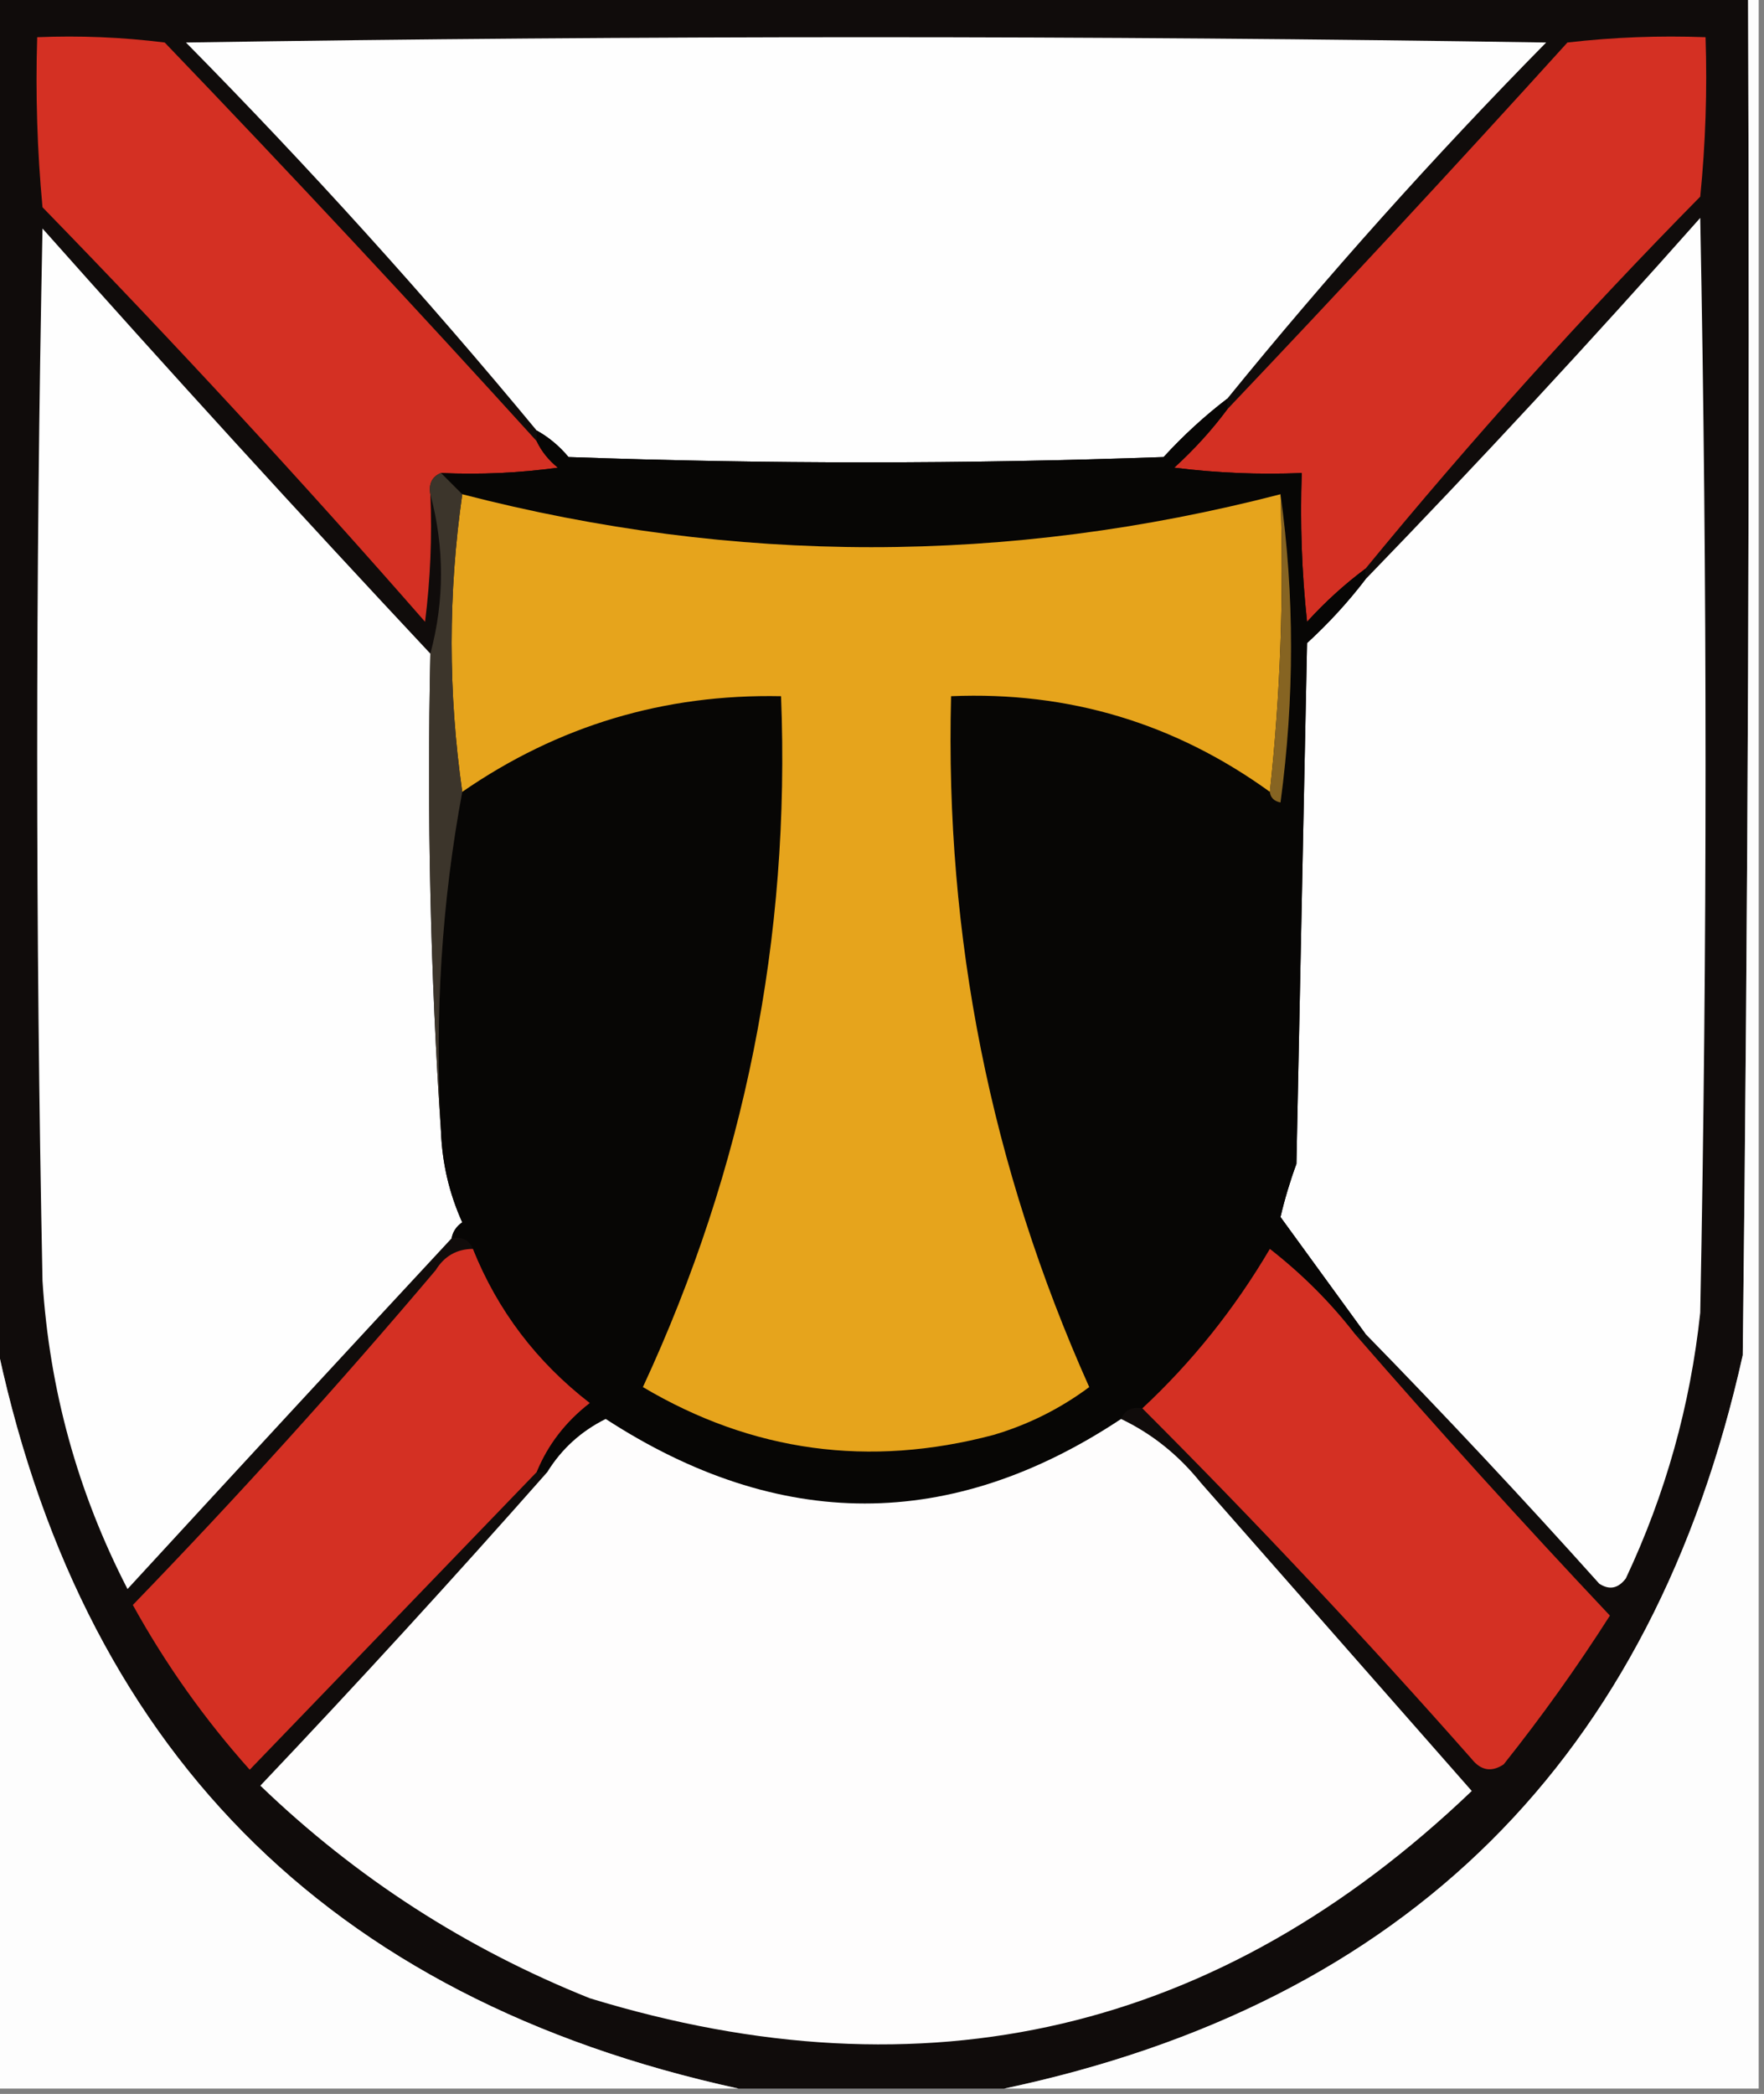 <?xml version="1.0" encoding="UTF-8"?>
<!DOCTYPE svg PUBLIC "-//W3C//DTD SVG 1.1//EN" "http://www.w3.org/Graphics/SVG/1.1/DTD/svg11.dtd">
<svg xmlns="http://www.w3.org/2000/svg" version="1.1" width="166px" height="197px" style="shape-rendering:geometricPrecision; text-rendering:geometricPrecision; image-rendering:optimizeQuality; fill-rule:evenodd; clip-rule:evenodd" xmlns:xlink="http://www.w3.org/1999/xlink">
<rect width="100%" height="100%" fill="#808080" stroke="none"/>
<g><path style="opacity:1" fill="#100c0b" d="M -0.5,-0.5 C 54.5,-0.5 109.5,-0.5 164.5,-0.5C 164.667,42.168 164.5,84.835 164,127.5C 155.536,165.465 132.369,188.465 94.5,196.5C 86.167,196.5 77.833,196.5 69.5,196.5C 30.7,188.033 7.366,164.367 -0.5,125.5C -0.5,83.5 -0.5,41.5 -0.5,-0.5 Z"/></g>
<g><path style="opacity:1" fill="#fdfdfd" d="M 164.5,-0.5 C 164.833,-0.5 165.167,-0.5 165.5,-0.5C 165.5,65.167 165.5,130.833 165.5,196.5C 141.833,196.5 118.167,196.5 94.5,196.5C 132.369,188.465 155.536,165.465 164,127.5C 164.5,84.835 164.667,42.168 164.5,-0.5 Z"/></g>
<g><path style="opacity:1" fill="#d43023" d="M 50.5,41.5 C 50.953,42.458 51.62,43.292 52.5,44C 48.848,44.499 45.182,44.665 41.5,44.5C 40.662,44.842 40.328,45.508 40.5,46.5C 40.666,50.514 40.499,54.514 40,58.5C 28.368,45.2 16.368,32.2 4,19.5C 3.501,14.177 3.334,8.844 3.5,3.5C 7.514,3.334 11.514,3.501 15.5,4C 27.4,16.396 39.066,28.896 50.5,41.5 Z"/></g>
<g><path style="opacity:1" fill="#fefefe" d="M 115.5,37.5 C 113.37,39.127 111.37,40.96 109.5,43C 90.833,43.667 72.167,43.667 53.5,43C 52.627,41.955 51.627,41.122 50.5,40.5C 40.077,27.905 29.077,15.739 17.5,4C 60.167,3.333 102.833,3.333 145.5,4C 134.922,14.74 124.922,25.906 115.5,37.5 Z"/></g>
<g><path style="opacity:1" fill="#d43023" d="M 128.5,53.5 C 126.537,54.96 124.704,56.627 123,58.5C 122.501,53.845 122.334,49.178 122.5,44.5C 118.486,44.666 114.486,44.499 110.5,44C 112.373,42.296 114.04,40.463 115.5,38.5C 126.266,27.169 136.933,15.669 147.5,4C 151.821,3.501 156.154,3.334 160.5,3.5C 160.666,8.511 160.499,13.511 160,18.5C 148.923,29.739 138.423,41.406 128.5,53.5 Z"/></g>
<g><path style="opacity:1" fill="#fefefe" d="M 40.5,61.5 C 40.171,76.676 40.504,91.676 41.5,106.5C 41.62,109.48 42.287,112.313 43.5,115C 42.944,115.383 42.611,115.883 42.5,116.5C 32.35,127.426 22.183,138.426 12,149.5C 7.309,140.405 4.643,130.738 4,120.5C 3.333,87.5 3.333,54.5 4,21.5C 16.004,35.003 28.171,48.337 40.5,61.5 Z"/></g>
<g><path style="opacity:1" fill="#fefefe" d="M 128.5,125.5 C 125.824,121.827 123.158,118.16 120.5,114.5C 120.899,112.803 121.399,111.137 122,109.5C 122.333,93.167 122.667,76.833 123,60.5C 125.04,58.63 126.873,56.63 128.5,54.5C 139.216,43.431 149.716,32.097 160,20.5C 160.667,54.833 160.667,89.167 160,123.5C 159.067,132.235 156.733,140.568 153,148.5C 152.282,149.451 151.449,149.617 150.5,149C 143.3,140.969 135.967,133.136 128.5,125.5 Z"/></g>
<g><path style="opacity:1" fill="#070605" d="M 115.5,37.5 C 115.5,37.833 115.5,38.167 115.5,38.5C 114.04,40.463 112.373,42.296 110.5,44C 114.486,44.499 118.486,44.666 122.5,44.5C 122.334,49.178 122.501,53.845 123,58.5C 124.704,56.627 126.537,54.96 128.5,53.5C 128.5,53.833 128.5,54.167 128.5,54.5C 126.873,56.63 125.04,58.63 123,60.5C 122.667,76.833 122.333,93.167 122,109.5C 121.399,111.137 120.899,112.803 120.5,114.5C 123.158,118.16 125.824,121.827 128.5,125.5C 128.167,125.5 127.833,125.5 127.5,125.5C 125.215,122.548 122.548,119.882 119.5,117.5C 116.175,123.145 112.175,128.145 107.5,132.5C 106.508,132.328 105.842,132.662 105.5,133.5C 89.501,144.104 73.334,144.104 57,133.5C 54.684,134.65 52.85,136.317 51.5,138.5C 51.167,138.5 50.833,138.5 50.5,138.5C 51.543,135.944 53.21,133.777 55.5,132C 50.489,128.124 46.822,123.29 44.5,117.5C 44.158,116.662 43.492,116.328 42.5,116.5C 42.611,115.883 42.944,115.383 43.5,115C 42.287,112.313 41.62,109.48 41.5,106.5C 40.893,95.577 41.56,84.91 43.5,74.5C 52.51,68.275 62.51,65.275 73.5,65.5C 74.401,88.225 70.068,109.892 60.5,130.5C 70.792,136.602 81.792,138.102 93.5,135C 96.779,134.027 99.779,132.527 102.5,130.5C 93.249,109.828 88.916,88.161 89.5,65.5C 100.563,65.036 110.563,68.036 119.5,74.5C 119.56,75.043 119.893,75.376 120.5,75.5C 121.823,65.675 121.823,56.008 120.5,46.5C 94.832,53.141 69.166,53.141 43.5,46.5C 42.833,45.833 42.167,45.167 41.5,44.5C 45.182,44.665 48.848,44.499 52.5,44C 51.62,43.292 50.953,42.458 50.5,41.5C 50.5,41.167 50.5,40.833 50.5,40.5C 51.627,41.122 52.627,41.955 53.5,43C 72.167,43.667 90.833,43.667 109.5,43C 111.37,40.96 113.37,39.127 115.5,37.5 Z"/></g>
<g><path style="opacity:1" fill="#e6a41c" d="M 43.5,46.5 C 69.166,53.141 94.832,53.141 120.5,46.5C 120.827,56.015 120.494,65.348 119.5,74.5C 110.563,68.036 100.563,65.036 89.5,65.5C 88.916,88.161 93.249,109.828 102.5,130.5C 99.779,132.527 96.779,134.027 93.5,135C 81.792,138.102 70.792,136.602 60.5,130.5C 70.068,109.892 74.401,88.225 73.5,65.5C 62.51,65.275 52.51,68.275 43.5,74.5C 42.167,65.167 42.167,55.833 43.5,46.5 Z"/></g>
<g><path style="opacity:1" fill="#866422" d="M 120.5,46.5 C 121.823,56.008 121.823,65.675 120.5,75.5C 119.893,75.376 119.56,75.043 119.5,74.5C 120.494,65.348 120.827,56.015 120.5,46.5 Z"/></g>
<g><path style="opacity:1" fill="#3c352b" d="M 41.5,44.5 C 42.167,45.167 42.833,45.833 43.5,46.5C 42.167,55.833 42.167,65.167 43.5,74.5C 41.56,84.91 40.893,95.577 41.5,106.5C 40.504,91.676 40.171,76.676 40.5,61.5C 41.833,56.5 41.833,51.5 40.5,46.5C 40.328,45.508 40.662,44.842 41.5,44.5 Z"/></g>
<g><path style="opacity:1" fill="#d43023" d="M 44.5,117.5 C 46.822,123.29 50.489,128.124 55.5,132C 53.21,133.777 51.543,135.944 50.5,138.5C 41.521,147.813 32.521,157.146 23.5,166.5C 19.251,161.75 15.584,156.583 12.5,151C 22.37,140.799 31.87,130.299 41,119.5C 41.816,118.177 42.983,117.511 44.5,117.5 Z"/></g>
<g><path style="opacity:1" fill="#d43023" d="M 127.5,125.5 C 135.293,134.463 143.293,143.296 151.5,152C 148.412,156.843 145.079,161.509 141.5,166C 140.365,166.749 139.365,166.583 138.5,165.5C 128.483,154.152 118.15,143.152 107.5,132.5C 112.175,128.145 116.175,123.145 119.5,117.5C 122.548,119.882 125.215,122.548 127.5,125.5 Z"/></g>
<g><path style="opacity:1" fill="#fdfdfd" d="M -0.5,125.5 C 7.366,164.367 30.7,188.033 69.5,196.5C 46.167,196.5 22.833,196.5 -0.5,196.5C -0.5,172.833 -0.5,149.167 -0.5,125.5 Z"/></g>
<g><path style="opacity:1" fill="#fefdfd" d="M 105.5,133.5 C 108.394,134.882 110.894,136.882 113,139.5C 121.5,149.167 130,158.833 138.5,168.5C 114.777,191.179 87.11,197.679 55.5,188C 43.843,183.334 33.509,176.668 24.5,168C 33.706,158.296 42.706,148.463 51.5,138.5C 52.85,136.317 54.684,134.65 57,133.5C 73.334,144.104 89.501,144.104 105.5,133.5 Z"/></g>
</svg>
